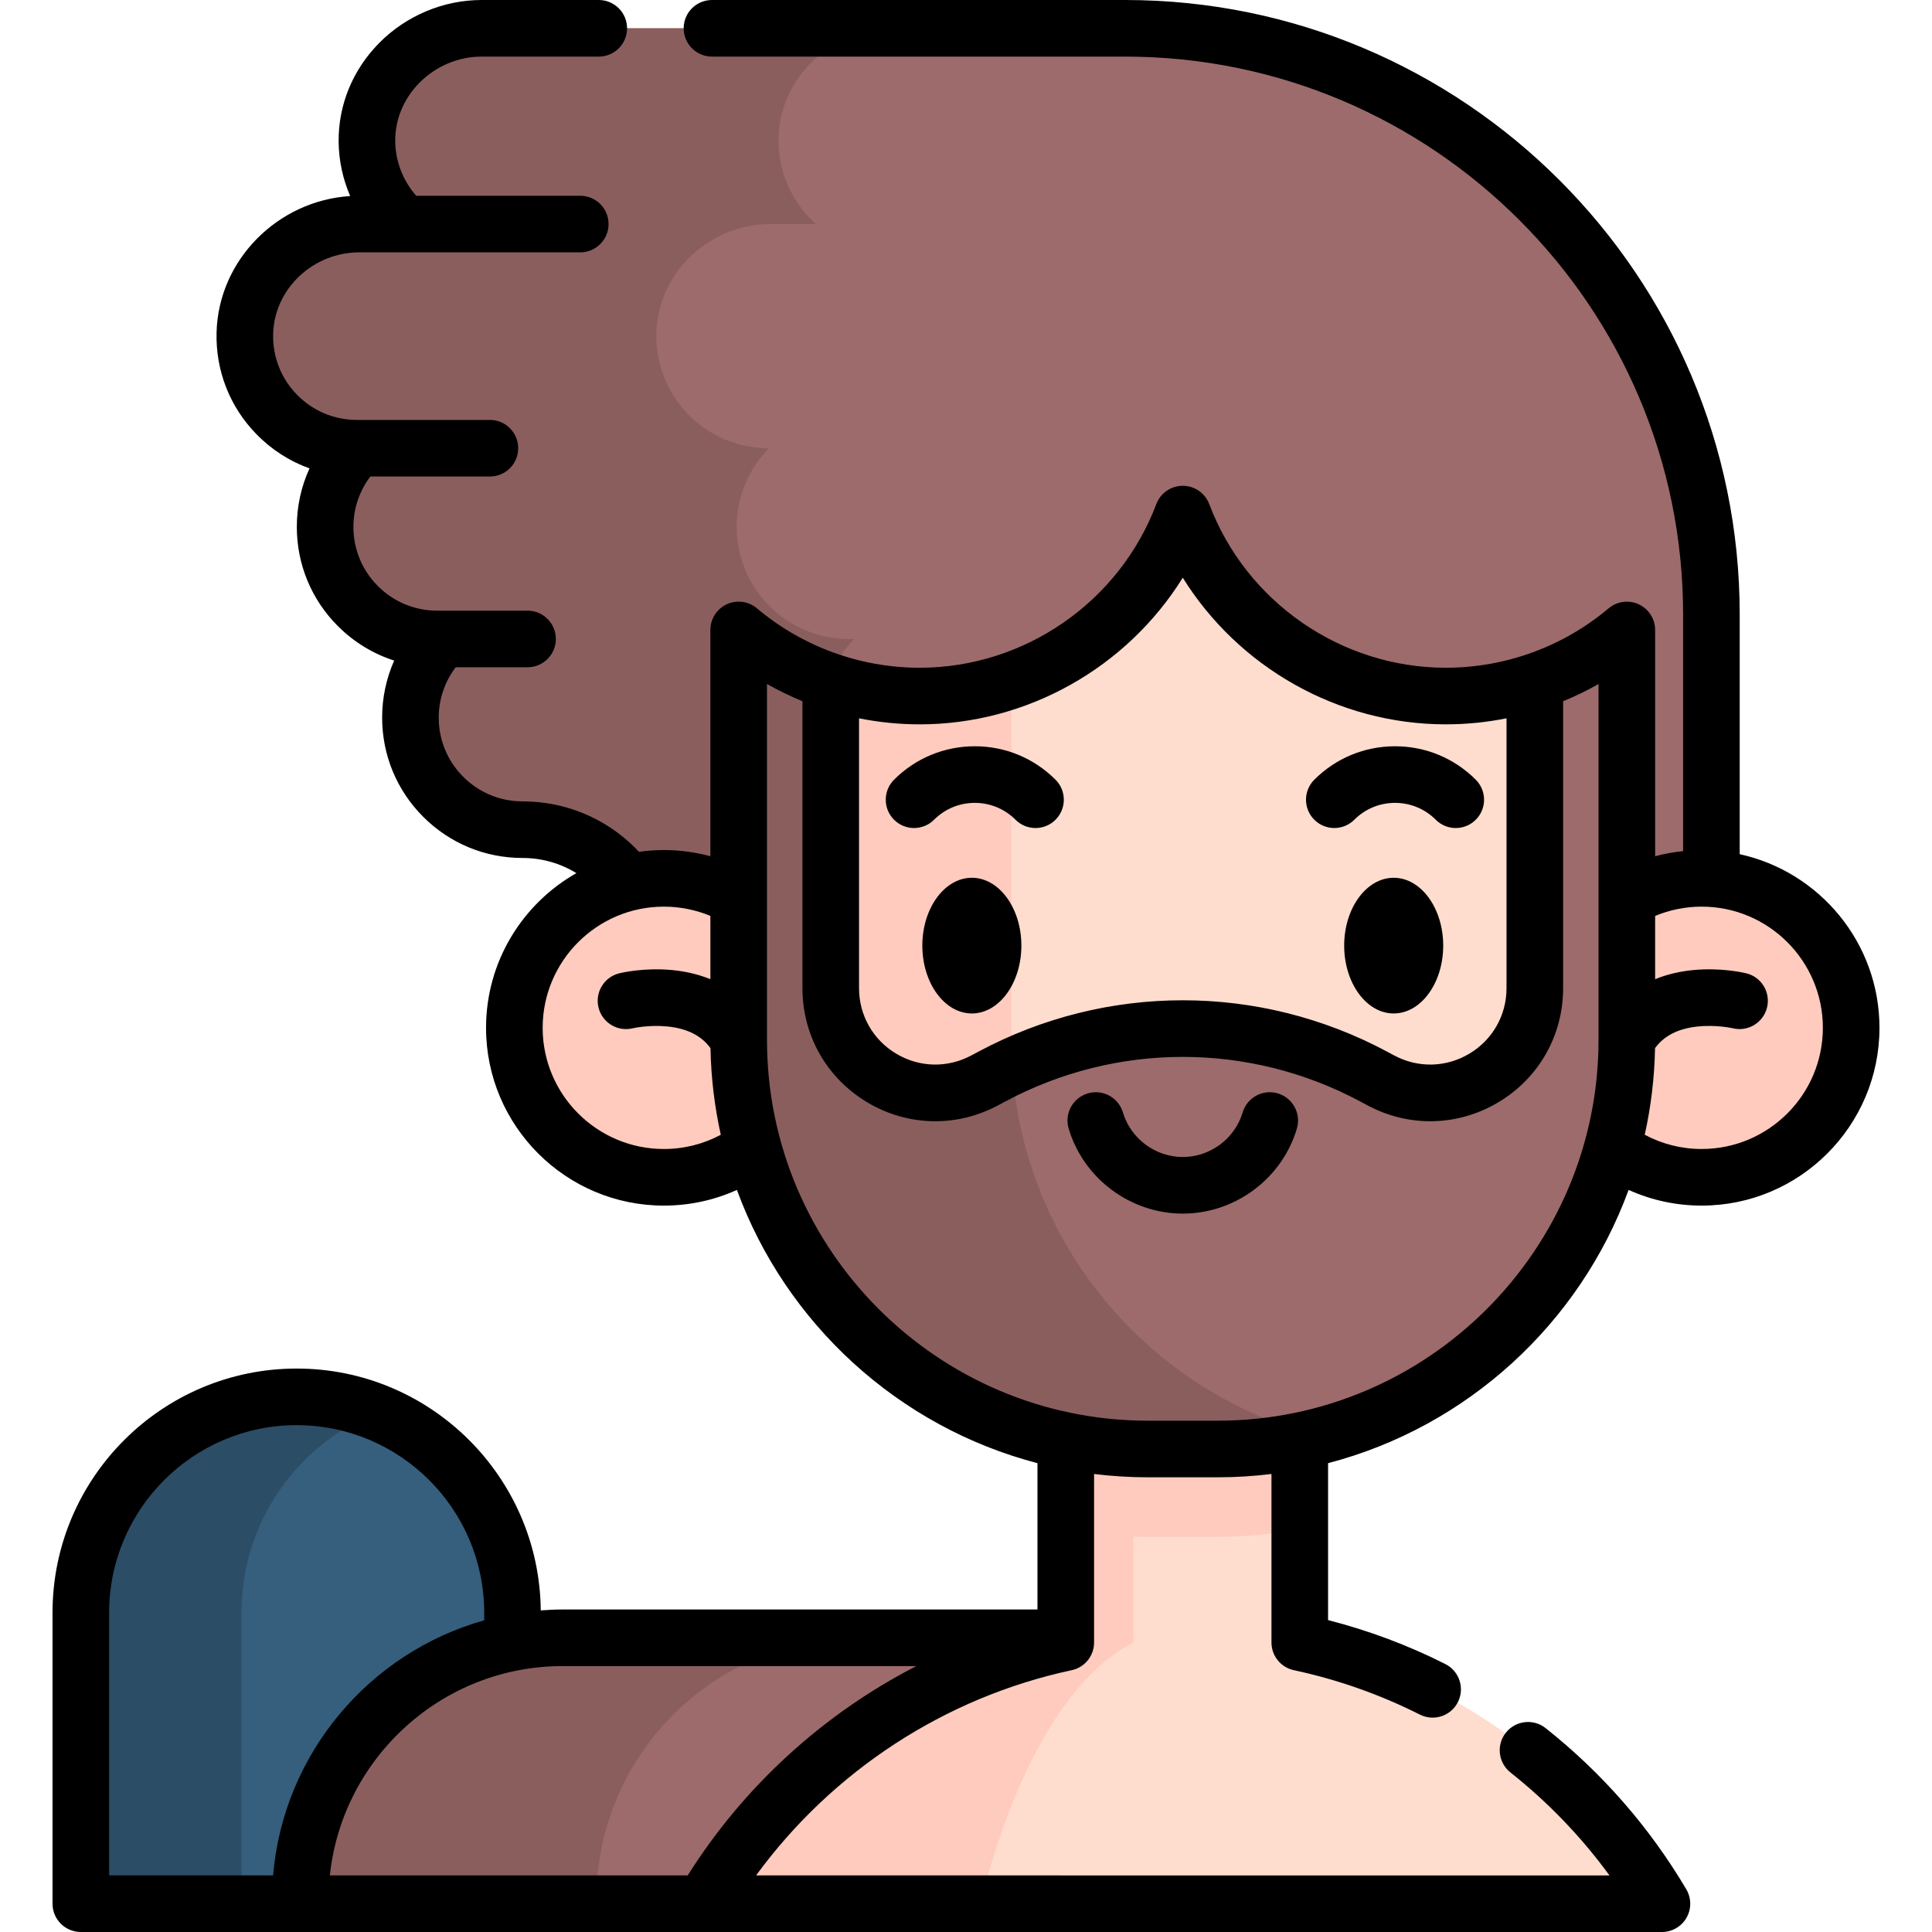 <svg id="Capa_1" enable-background="new 0 0 512 512" height="512" viewBox="0 0 512 512" width="512" xmlns="http://www.w3.org/2000/svg"><g><g><path d="m78.621 370.183c31.589 0 57.197 25.608 57.197 57.197v77.119h-114.394v-77.119c0-31.59 25.608-57.197 57.197-57.197z" fill="#365e7d"/><path d="m99.904 374.27c-21.05 8.45-35.92 29.04-35.92 53.11v77.12h-42.56v-77.12c0-31.59 25.61-57.2 57.19-57.2h.01c7.52 0 14.7 1.45 21.28 4.09z" fill="#2b4d66"/><path d="m79.572 504.498h201.226l42.155-70.468h-173.833c-38.41 0-69.548 31.138-69.548 69.548z" fill="#9d6b6b"/><path d="m227.599 434.03c-38.41 0-69.55 31.14-69.55 69.55v.92h-78.479v-.92c0-38.41 31.14-69.55 69.55-69.55z" fill="#8b5e5e"/><g><g><path d="m440.439 504.498h-253.979c20.62-34.85 55.16-60.48 95.98-69.22v-53.73h62.01v53.73c40.819 8.741 75.369 34.37 95.989 69.22z" fill="#ffddce"/><g fill="#ffcbbe"><path d="m344.45 381.549v23.55c-7.03 1.43-14.31 2.18-21.76 2.18h-18.48c-7.46 0-14.74-.75-21.77-2.18v-23.55z"/><path d="m300.347 381.54v53.742c-17.249 8.73-31.842 34.368-40.552 69.217h-73.336c20.617-34.849 55.165-60.487 95.978-69.217v-53.742z"/></g></g><path d="m127.602 7.5c-16.503 0-30.521 13.501-30.357 30.004.086 8.697 3.914 16.495 9.945 21.873h-11.989c-16.185 0-29.866 12.689-30.309 28.868-.46 16.786 13.01 30.538 29.692 30.538h.127c-5.283 5.362-8.547 12.72-8.547 20.843 0 16.405 13.299 29.703 29.703 29.703h1.457c-5.283 5.362-8.547 12.72-8.547 20.843 0 16.405 13.299 29.703 29.703 29.703 19.258 0 34.869 15.611 34.869 34.869v30.309l280.195-52.284v-69.91c-.002-85.803-69.558-155.359-155.36-155.359z" fill="#9d6b6b"/><path d="m282.421 254.744v9.96l-109.07 20.35v-30.31c0-9.62-3.9-18.34-10.21-24.65s-15.03-10.21-24.66-10.21c-8.21 0-15.63-3.32-21-8.7-5.38-5.38-8.7-12.8-8.7-21.01 0-8.12 3.26-15.48 8.54-20.84h-1.45c-8.2 0-15.63-3.33-21.01-8.7-5.37-5.37-8.7-12.8-8.7-21 0-8.13 3.27-15.48 8.55-20.85h-.13c-16.68 0-30.15-13.75-29.69-30.54.44-16.17 14.13-28.86 30.31-28.86h11.99c-6.03-5.38-9.86-13.18-9.95-21.88-.16-16.5 13.86-30 30.36-30h109.079c-16.51 0-30.53 13.5-30.36 30 .08 8.7 3.91 16.5 9.94 21.88h-11.99c-16.18 0-29.86 12.69-30.31 28.86-.46 16.79 13.01 30.54 29.7 30.54h.12c-5.28 5.37-8.54 12.72-8.54 20.85 0 8.2 3.32 15.63 8.7 21 5.37 5.37 12.79 8.7 21 8.7h1.46c-5.29 5.36-8.55 12.72-8.55 20.84 0 8.21 3.32 15.63 8.7 21.01s12.8 8.7 21 8.7c9.63 0 18.35 3.9 24.66 10.21 6.311 6.31 10.211 15.03 10.211 24.65z" fill="#8b5e5e"/><g fill="#ffcbbe"><circle cx="175.926" cy="272.385" r="39.613"/><circle cx="450.97" cy="272.385" r="39.613"/></g><path d="m431.129 166.949v108.61c0 50.61-34.68 93.13-81.57 105.09h-.01c-8.59 2.19-17.59 3.35-26.86 3.35h-18.48c-59.89 0-108.45-48.55-108.45-108.44v-108.62c6.48 5.465 13.905 9.845 21.995 12.859s16.845 45.533 25.985 45.533c8.49 0 16.64-1.42 24.25-4.04 20.95-7.21 37.67-23.5 45.46-44.18 10.62 28.18 37.82 48.22 69.71 48.22 8.246 0 16.176-42.21 23.588-44.683 9.019-3.01 17.268-7.699 24.382-13.699z" fill="#9d6b6b"/><path d="m349.55 380.649c-8.59 2.19-17.59 3.35-26.86 3.35h-18.48c-59.89 0-108.45-48.55-108.45-108.44v-108.62c6.48 5.465 13.905 9.845 21.995 12.859s16.845 32.138 25.985 32.138c8.49 0 16.64-1.42 24.25-4.04v67.663c0 50.61 34.68 93.12 81.56 105.09z" fill="#8b5e5e"/><path d="m406.744 180.649v81.22c0 20.95-22.33 34.33-40.8 24.45l-1.94-1.04c-29.89-15.98-65.46-16.84-95.97-2.57-1.73.81-3.44 1.66-5.14 2.57l-1.95 1.04c-18.47 9.88-40.79-3.5-40.79-24.45v-81.23c7.41 2.48 15.34 3.82 23.59 3.82 8.5 0 16.67-1.43 24.29-4.05 20.93-7.22 37.63-23.51 45.42-44.17 10.62 28.18 37.82 48.22 69.71 48.22 8.24 0 16.17-1.33 23.58-3.81z" fill="#ffddce"/><path d="m268.035 180.409v102.3c-1.73.81-3.44 1.66-5.14 2.57l-1.95 1.04c-18.47 9.88-40.79-3.5-40.79-24.45v-81.23c7.41 2.48 15.34 3.82 23.59 3.82 8.5 0 16.67-1.43 24.29-4.05z" fill="#ffcbbe"/></g></g><g><path d="m461.042 226.364v-63.504c0-89.801-73.058-162.86-162.86-162.86h-109.5c-4.142 0-7.5 3.358-7.5 7.5s3.358 7.5 7.5 7.5h109.5c81.53 0 147.86 66.33 147.86 147.86v62.691c-2.507.263-4.988.707-7.413 1.364v-59.965c0-2.918-1.692-5.571-4.339-6.801-2.646-1.229-5.766-.813-7.996 1.068-12.038 10.152-27.356 15.744-43.135 15.744-27.723 0-52.917-17.427-62.691-43.365-1.102-2.921-3.896-4.855-7.019-4.855s-5.917 1.934-7.019 4.855c-9.774 25.938-34.969 43.365-62.691 43.365-15.777 0-31.1-5.595-43.145-15.753-2.23-1.881-5.35-2.298-7.997-1.068-2.646 1.23-4.339 3.883-4.339 6.801v59.973c-4.004-1.084-8.153-1.644-12.337-1.644-2.241 0-4.442.168-6.6.472-.298-.316-.581-.647-.887-.953-8.007-8.007-18.645-12.417-29.953-12.417-5.935 0-11.513-2.31-15.707-6.503s-6.503-9.769-6.503-15.697c0-4.874 1.591-9.508 4.491-13.341h19.045c4.142 0 7.5-3.358 7.5-7.5s-3.358-7.5-7.5-7.5l-23.946.001c-5.92 0-11.497-2.312-15.702-6.508-4.19-4.183-6.498-9.756-6.498-15.692 0-4.884 1.589-9.52 4.485-13.348h31.685c4.142 0 7.5-3.358 7.5-7.5s-3.358-7.5-7.5-7.5c0 0-35.109-.002-35.12-.002h-.13c-6.045 0-11.697-2.387-15.913-6.721-4.215-4.332-6.446-10.055-6.28-16.115.325-11.892 10.559-21.566 22.814-21.566l58.573-.003c4.142 0 7.5-3.358 7.5-7.5s-3.358-7.5-7.5-7.5h-43.475c-3.502-3.98-5.503-9.115-5.558-14.449-.056-5.757 2.23-11.266 6.437-15.514 4.351-4.394 10.337-6.914 16.423-6.914h31.08c4.142 0 7.5-3.358 7.5-7.5s-3.358-7.5-7.5-7.5h-31.08c-10.062 0-19.933 4.14-27.082 11.358-7.045 7.114-10.873 16.424-10.778 26.219.051 4.991 1.115 9.876 3.062 14.378-19.226 1.215-34.889 16.934-35.41 36.079-.278 10.142 3.459 19.725 10.523 26.985 4.029 4.141 8.84 7.221 14.109 9.104-2.204 4.804-3.365 10.068-3.365 15.507 0 9.948 3.872 19.291 10.901 26.309 4.253 4.245 9.347 7.337 14.902 9.12-2.093 4.699-3.194 9.826-3.194 15.112 0 9.935 3.87 19.276 10.897 26.303s16.372 10.897 26.313 10.897c5.113 0 10.012 1.402 14.268 4.016-14.279 8.103-23.94 23.438-23.94 40.996 0 25.979 21.135 47.113 47.113 47.113 6.781 0 13.337-1.425 19.369-4.155 12.977 35.414 42.766 62.788 79.65 72.414v38.775h-125.82c-1.958 0-3.893.098-5.815.242-.329-35.396-29.213-64.092-64.685-64.092-35.675 0-64.7 29.024-64.7 64.7v77.12c0 4.142 3.358 7.5 7.5 7.5h58.15 56.25 50.61c.007 0 .015.001.022.001h253.979c2.694 0 5.182-1.445 6.516-3.786 1.334-2.34 1.311-5.217-.062-7.535-9.747-16.462-22.291-30.834-37.285-42.717-3.245-2.573-7.963-2.026-10.536 1.22-2.572 3.246-2.026 7.963 1.22 10.536 9.992 7.919 18.78 17.062 26.239 27.282h-145.723v-.001h-80.429c20.226-27.664 50.064-47.204 83.64-54.385 3.46-.74 5.932-3.796 5.932-7.334v-44.661c4.677.576 9.438.878 14.268.878h18.479c4.828 0 9.587-.302 14.263-.878v44.659c0 3.537 2.472 6.593 5.93 7.334 11.605 2.484 22.843 6.445 33.402 11.772 1.083.547 2.236.806 3.372.806 2.741 0 5.383-1.508 6.702-4.123 1.865-3.698.38-8.208-3.318-10.075-9.896-4.993-20.328-8.902-31.088-11.655v-41.584c36.883-9.626 66.67-37.002 79.646-72.418 6.038 2.733 12.594 4.158 19.368 4.158 25.979 0 47.113-21.135 47.113-47.113-.001-22.519-15.886-41.389-37.038-46.017zm-432.121 201.014c0-27.404 22.295-49.7 49.7-49.7s49.7 22.295 49.7 49.7v2.026c-30.372 8.529-53.198 35.234-55.95 67.594h-43.45v-69.62zm153.332 69.621h-46.433-48.403c3.296-31.133 29.711-55.47 61.704-55.47h93.719c-24.566 12.615-45.624 31.729-60.587 55.47zm131.196-343.896c14.762 23.734 41.138 38.856 69.71 38.856 5.432 0 10.818-.545 16.085-1.6v71.51c0 7.178-3.675 13.666-9.83 17.354-6.153 3.687-13.604 3.868-19.928.485l-1.946-1.042c-33.869-18.11-74.312-18.109-108.174-.005l-1.96 1.045c-6.325 3.383-13.774 3.204-19.923-.481-6.154-3.687-9.829-10.175-9.829-17.355v-71.51c5.267 1.055 10.653 1.601 16.085 1.601 28.573-.002 54.949-15.124 69.71-38.858zm-137.526 151.392c-17.708 0-32.113-14.406-32.113-32.113s14.406-32.113 32.113-32.113c4.25 0 8.447.842 12.337 2.457v16.768c-3.002-1.223-6.316-2.035-9.922-2.397-7.457-.748-13.557.674-14.228.839-4.023.987-6.483 5.048-5.496 9.071s5.048 6.483 9.071 5.496c.041-.01 4.273-.969 9.153-.482 5.256.528 9.017 2.416 11.449 5.748.148 7.867 1.084 15.543 2.731 22.956-4.613 2.47-9.749 3.77-15.095 3.77zm146.767 72.004h-18.48c-55.664 0-100.95-45.281-100.95-100.939v-94.295c3.035 1.723 6.174 3.246 9.395 4.566v76.039c0 12.502 6.4 23.8 17.119 30.223 5.61 3.361 11.839 5.049 18.082 5.049 5.68 0 11.372-1.397 16.617-4.203l1.958-1.044c29.44-15.741 64.595-15.742 94.031-.003l1.944 1.042c11.02 5.894 23.998 5.581 34.717-.842 10.721-6.423 17.121-17.721 17.121-30.221v-76.037c3.218-1.318 6.354-2.839 9.385-4.56v94.287c0 55.656-45.281 100.938-100.939 100.938zm128.276-72.004c-5.336 0-10.472-1.301-15.095-3.774 1.646-7.41 2.582-15.083 2.73-22.946 2.375-3.258 6.022-5.135 11.098-5.716 5.02-.572 9.403.419 9.542.451 4.014.965 8.056-1.491 9.041-5.504.987-4.023-1.474-8.084-5.497-9.071-.67-.165-6.77-1.586-14.228-.839-3.609.363-6.925 1.176-9.929 2.4v-16.766c3.891-1.617 8.088-2.461 12.337-2.461 17.707 0 32.113 14.406 32.113 32.113s-14.405 32.113-32.112 32.113z"/><path d="m257.553 232.619c-7.236 0-13.123 8.065-13.123 17.979s5.887 17.979 13.123 17.979c7.235 0 13.122-8.065 13.122-17.979s-5.887-17.979-13.122-17.979z"/><path d="m369.343 232.619c-7.235 0-13.122 8.065-13.122 17.979s5.887 17.979 13.122 17.979c7.236 0 13.123-8.065 13.123-17.979s-5.887-17.979-13.123-17.979z"/><path d="m247.536 217.239c2.883-2.883 6.715-4.47 10.792-4.47 4.076 0 7.909 1.587 10.791 4.47 1.465 1.465 3.384 2.197 5.304 2.197 1.919 0 3.839-.732 5.303-2.197 2.93-2.929 2.93-7.677.001-10.606-5.716-5.716-13.315-8.864-21.398-8.864s-15.683 3.148-21.398 8.864c-2.929 2.929-2.929 7.678 0 10.606 2.928 2.93 7.677 2.929 10.605 0z"/><path d="m358.907 217.239c2.882-2.883 6.715-4.47 10.791-4.47s7.909 1.587 10.791 4.47c1.465 1.465 3.384 2.197 5.304 2.197 1.919 0 3.839-.732 5.303-2.197 2.93-2.929 2.93-7.677.001-10.606-5.716-5.716-13.315-8.864-21.398-8.864s-15.683 3.148-21.398 8.864c-2.929 2.929-2.929 7.678.001 10.606 2.927 2.93 7.676 2.929 10.605 0z"/><path d="m338.633 289.763c-3.968-1.179-8.146 1.084-9.324 5.055-2.063 6.948-8.586 11.801-15.861 11.801-7.267 0-13.79-4.856-15.862-11.809-1.184-3.969-5.359-6.229-9.33-5.045-3.97 1.184-6.229 5.361-5.045 9.33 3.953 13.262 16.388 22.523 30.237 22.523 13.866 0 26.302-9.265 30.24-22.531 1.179-3.97-1.084-8.145-5.055-9.324z"/></g></g></svg>